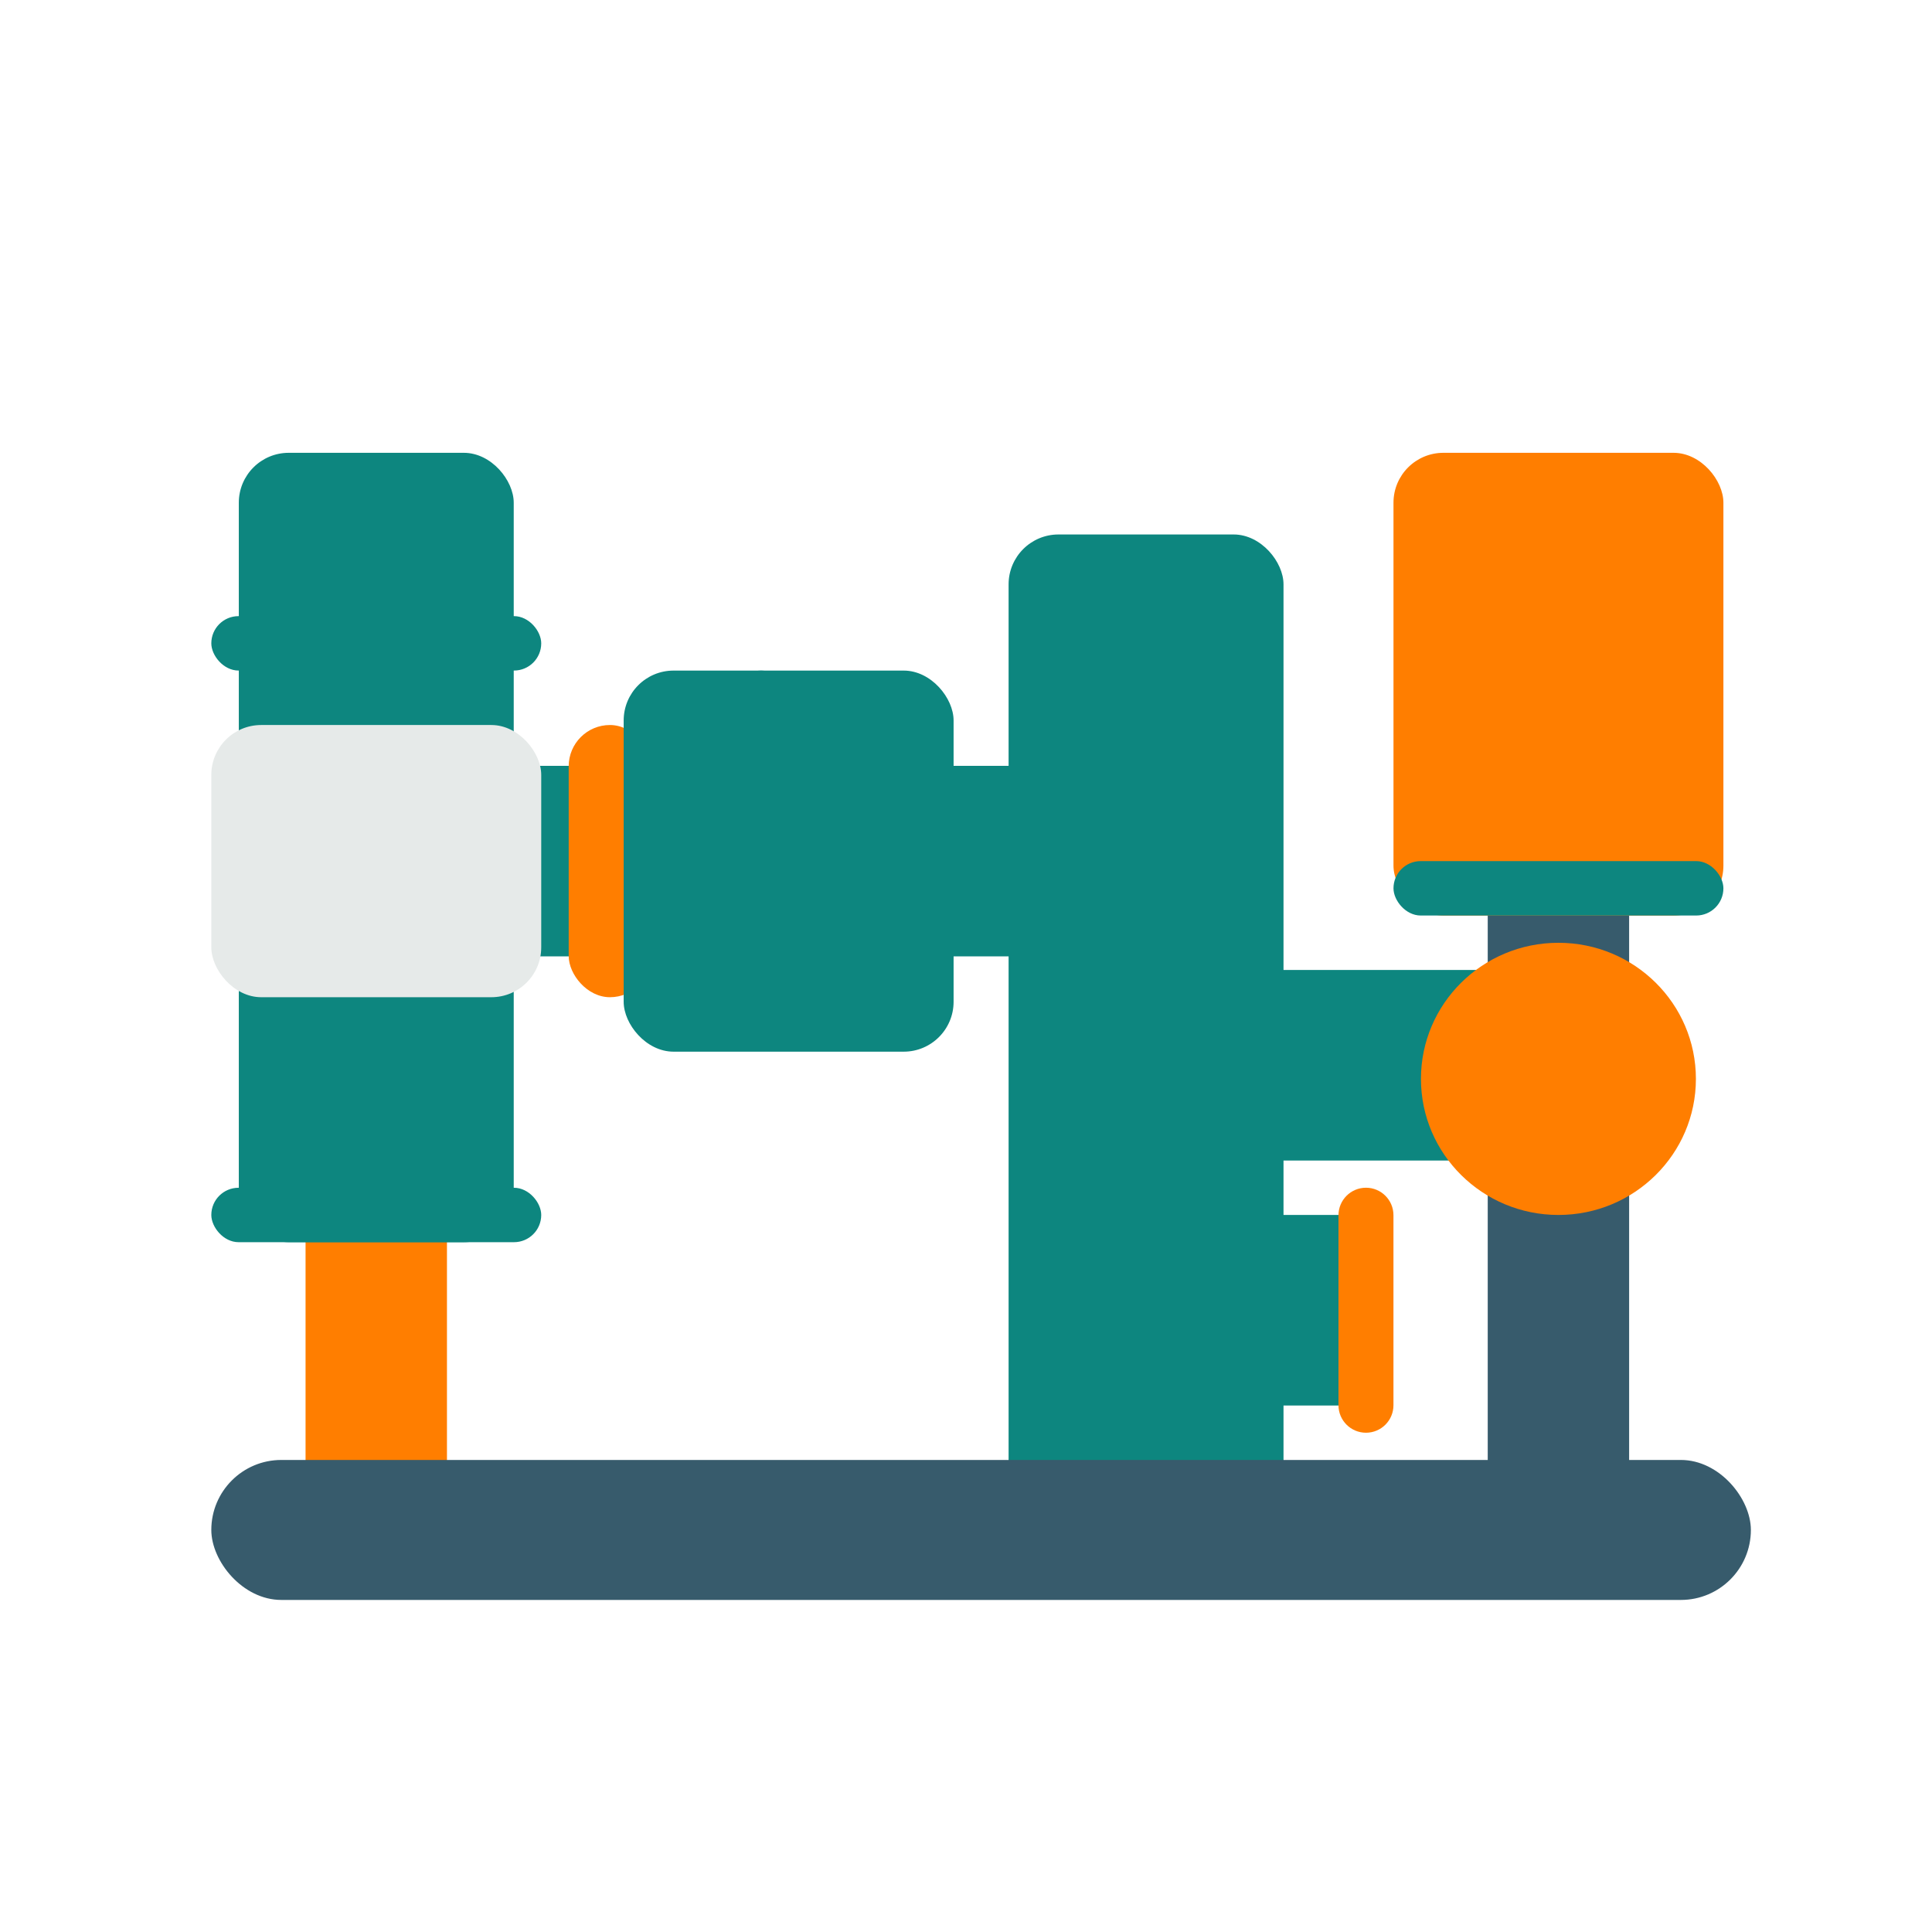 <?xml version="1.0" encoding="UTF-8"?>
<svg width="64px" height="64px" viewBox="0 0 64 64" version="1.1" xmlns="http://www.w3.org/2000/svg" xmlns:xlink="http://www.w3.org/1999/xlink">
    <title>编组 49备份</title>
    <g id="页面-1" stroke="none" stroke-width="1" fill="none" fill-rule="evenodd">
        <g id="插图" transform="translate(-143, -150)">
            <g id="编组-49备份" transform="translate(143, 150)">
                <rect id="矩形" x="0" y="0" width="64" height="64" rx="4"></rect>
                <g id="编组-48" transform="translate(7, 15)">
                    <path d="M-5.268,20.265 L16.197,20.265 C17.49,20.265 18.539,21.313 18.539,22.607 C18.539,23.9 17.49,24.949 16.197,24.949 L-5.268,24.949 C-6.562,24.949 -7.61,23.9 -7.61,22.607 C-7.61,21.313 -6.562,20.265 -5.268,20.265 Z" id="矩形备份" fill="#FF7E00" transform="translate(5.464, 22.607) rotate(90) translate(-5.464, -22.607) "></path>
                    <path d="M33.892,20.265 L55.358,20.265 C56.651,20.265 57.7,21.313 57.7,22.607 C57.7,23.9 56.651,24.949 55.358,24.949 L33.892,24.949 C32.599,24.949 31.55,23.9 31.55,22.607 C31.55,21.313 32.599,20.265 33.892,20.265 Z" id="矩形备份-64" fill="#375B6C" transform="translate(44.625, 22.607) rotate(90) translate(-44.625, -22.607) "></path>
                    <rect id="矩形备份-64" fill="#0D867F" x="5.92" y="10.369" width="28.232" height="6.312" rx="2.732"></rect>
                    <rect id="矩形" fill="#0D867F" x="0.911" y="0" width="9.107" height="26.149" rx="1.653"></rect>
                    <rect id="矩形" fill="#0D867F" x="0" y="24.346" width="10.929" height="1.803" rx="0.902"></rect>
                    <rect id="矩形备份-58" fill="#0D867F" x="0" y="5.41" width="10.929" height="1.803" rx="0.902"></rect>
                    <rect id="矩形备份-60" fill="#0D867F" x="31.723" y="17.132" width="15.482" height="6.312" rx="1.653"></rect>
                    <rect id="矩形备份-65" fill="#0D867F" x="32.634" y="25.247" width="6.375" height="6.312" rx="1.653"></rect>
                    <rect id="矩形备份-62" fill="#0D867F" x="26.411" y="2.705" width="9.107" height="33.363" rx="1.653"></rect>
                    <rect id="矩形备份-66" fill="#E6EAE9" x="0" y="9.017" width="10.929" height="9.017" rx="1.653"></rect>
                    <rect id="矩形备份-63" fill="#FF7E00" x="39.161" y="0" width="10.929" height="15.329" rx="1.653"></rect>
                    <g id="编组-47" transform="translate(11.839, 7.214)">
                        <rect id="矩形备份-59" fill="#FF7E00" x="0" y="1.803" width="2.732" height="9.017" rx="1.366"></rect>
                        <rect id="矩形备份-61" fill="#0D867F" x="1.821" y="0" width="10.929" height="12.624" rx="1.653"></rect>
                    </g>
                    <ellipse id="椭圆形" fill="#FF7E00" cx="44.625" cy="20.739" rx="4.554" ry="4.508"></ellipse>
                    <path d="M35.103,27.493 L41.397,27.493 C41.9,27.493 42.308,27.9 42.308,28.403 C42.308,28.906 41.9,29.314 41.397,29.314 L35.103,29.314 C34.6,29.314 34.192,28.906 34.192,28.403 C34.192,27.9 34.6,27.493 35.103,27.493 Z" id="矩形备份-68" fill="#FF7E00" transform="translate(38.25, 28.403) rotate(90) translate(-38.25, -28.403) "></path>
                    <rect id="矩形备份-56" fill="#0D867F" x="39.161" y="13.525" width="10.929" height="1.803" rx="0.902"></rect>
                    <rect id="矩形备份" fill="#375B6C" x="0" y="33.363" width="51" height="4.637" rx="2.319"></rect>
                    <path d="M13.715,11.713 L22.714,11.713 C23.217,11.713 23.624,12.121 23.624,12.624 C23.624,13.127 23.217,13.534 22.714,13.534 L13.715,13.534 C13.212,13.534 12.804,13.127 12.804,12.624 C12.804,12.121 13.212,11.713 13.715,11.713 Z" id="矩形备份-67" fill="#0D867F" transform="translate(18.214, 12.624) rotate(90) translate(-18.214, -12.624) "></path>
                </g>
            </g>
        </g>
    </g>
</svg>